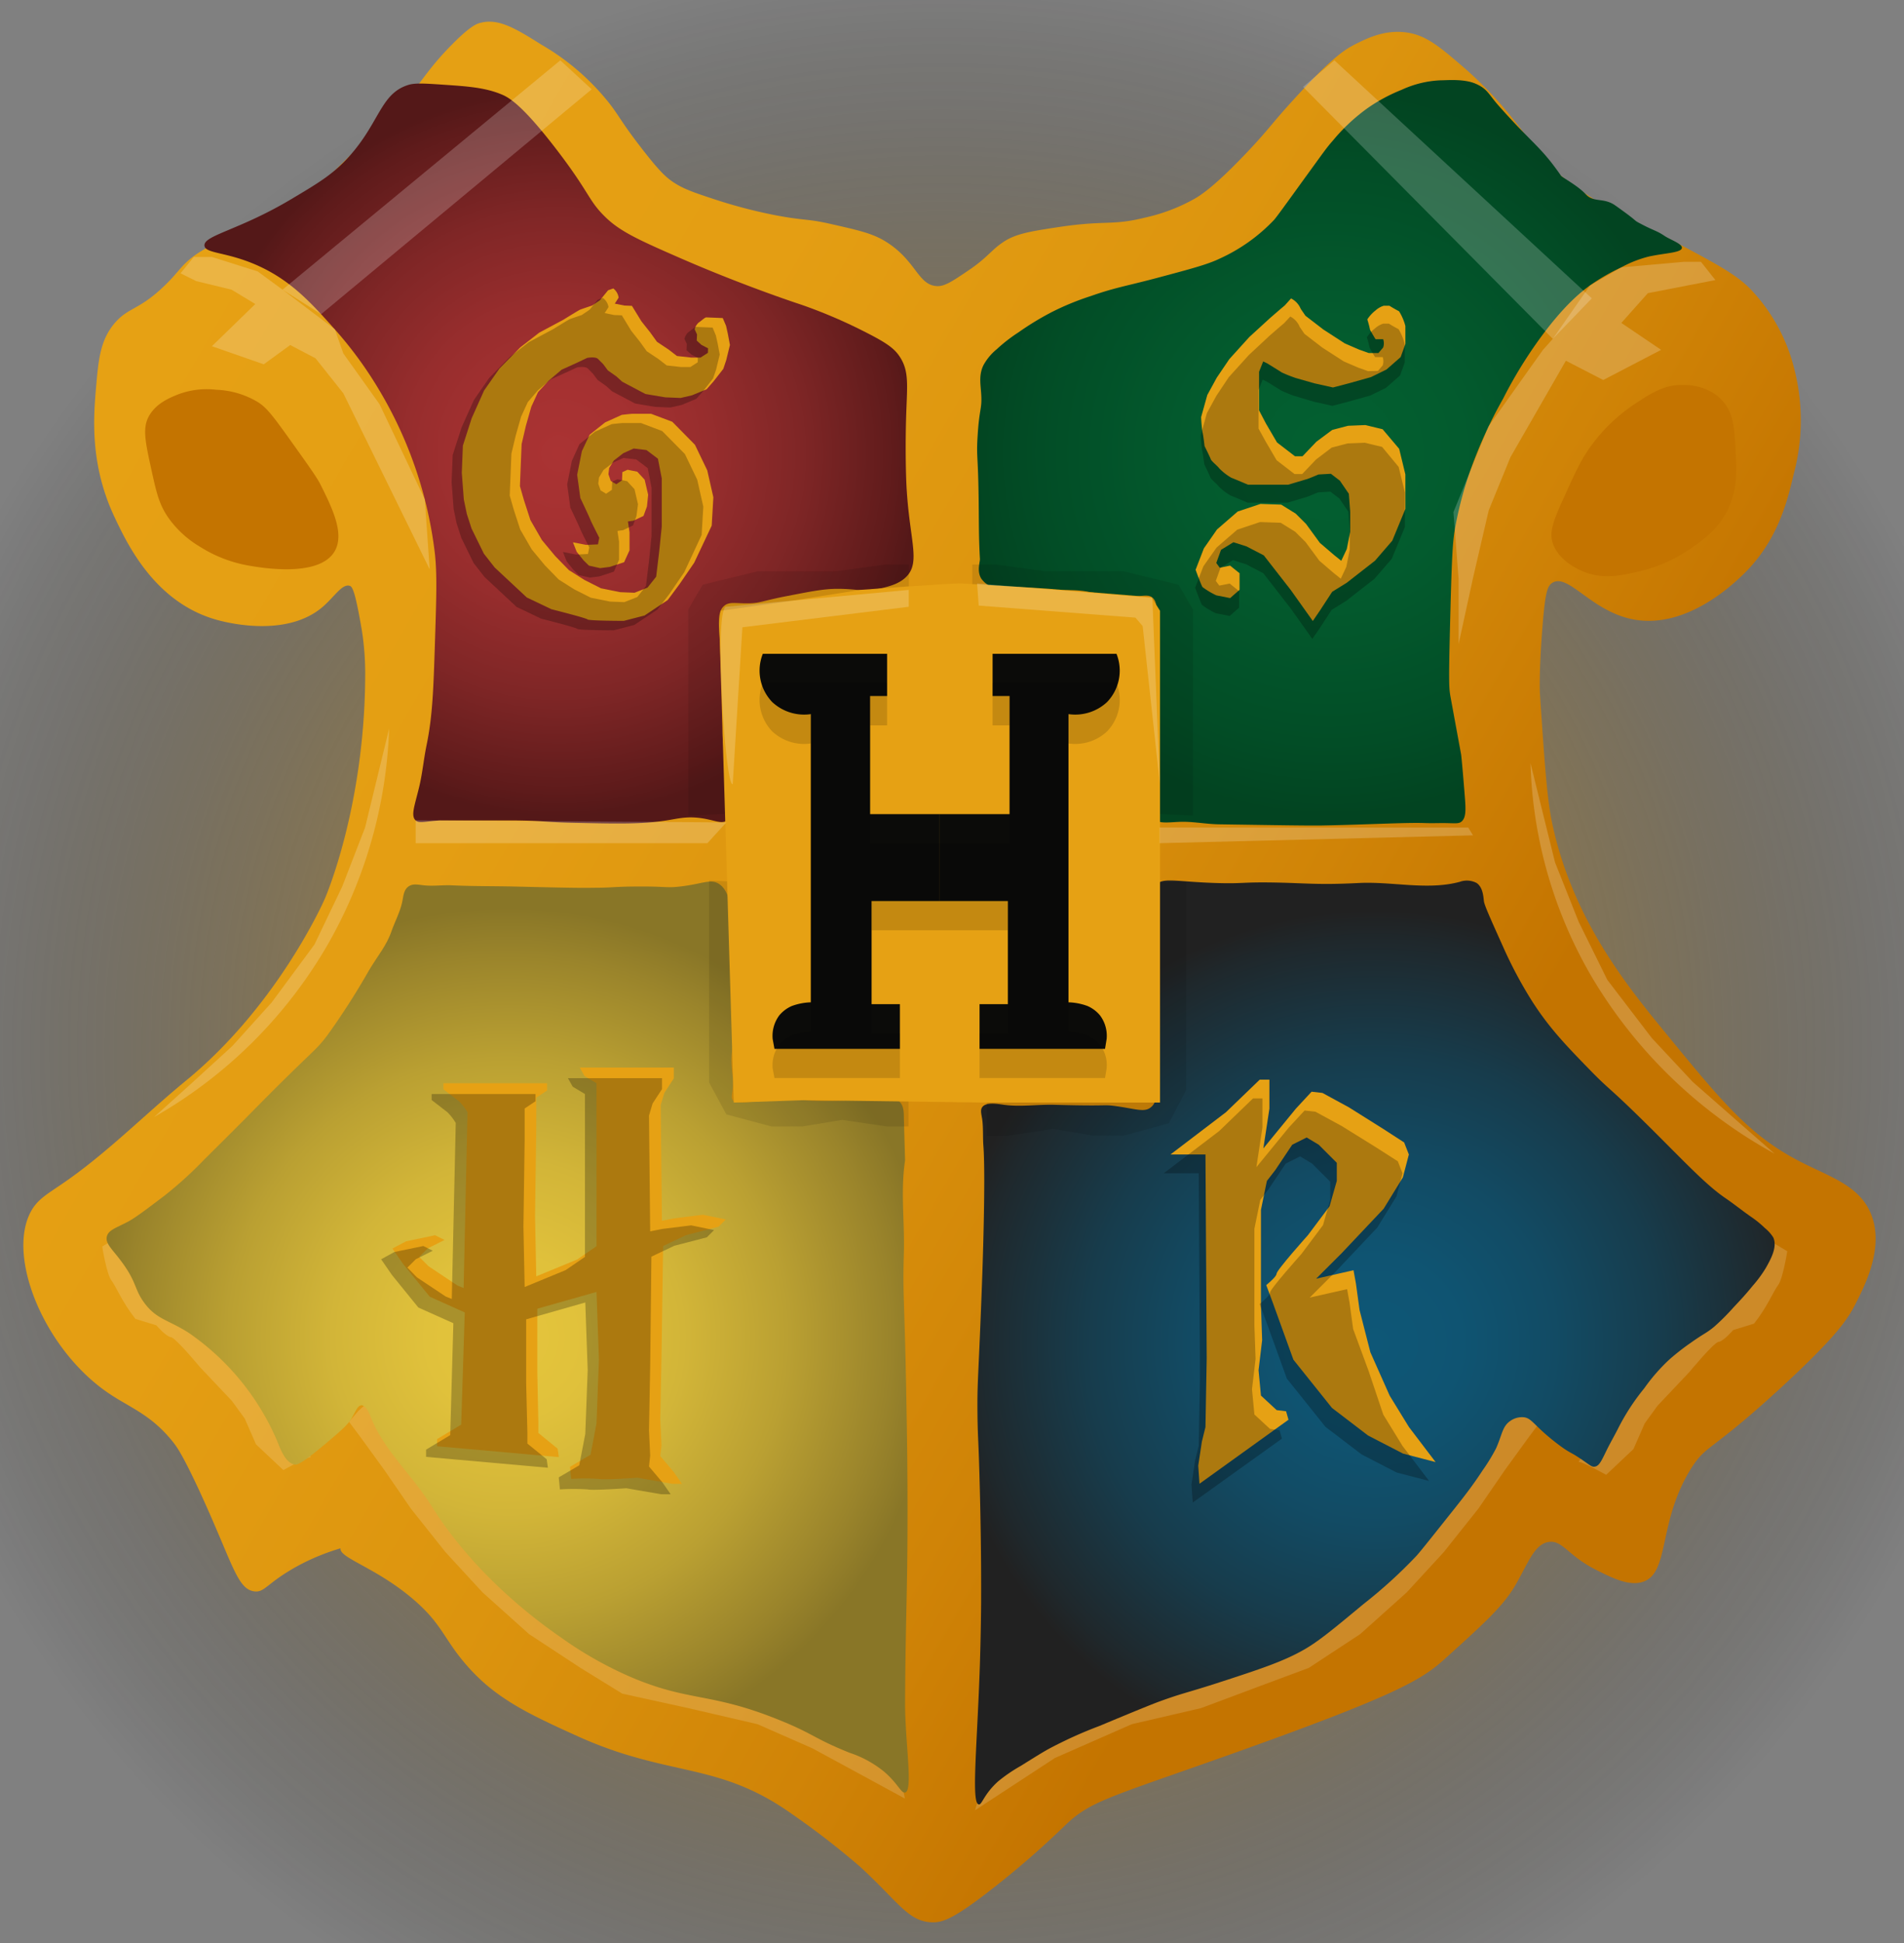 <svg xmlns="http://www.w3.org/2000/svg" xmlns:xlink="http://www.w3.org/1999/xlink" viewBox="0 0 403.19 411.32"><rect x="0" y="0" width="403.19" height="411.32" fill="#808080" stroke="none"/><defs><style>.cls-1{fill:url(#Ikke-navngivet_forløb_138);}.cls-2{fill:url(#Ikke-navngivet_forløb_93);}.cls-3{fill:url(#Ikke-navngivet_forløb_61);}.cls-4{opacity:0.1;}.cls-5{fill:url(#Ikke-navngivet_forløb_50);}.cls-13,.cls-6{fill:#fff;}.cls-6{opacity:0.16;}.cls-7{fill:url(#Ikke-navngivet_forløb_67);}.cls-8{fill:url(#Ikke-navngivet_forløb_65);}.cls-9{fill:#e6a114;}.cls-10{fill:#c47400;}.cls-11{fill:#0b0b09;}.cls-12{opacity:0.15;}.cls-13{opacity:0.2;}.cls-14{opacity:0.25;}</style><radialGradient id="Ikke-navngivet_forløb_138" cx="131.08" cy="114.55" r="188.15" gradientTransform="translate(25.1 69.65) scale(1.33 1.33)" gradientUnits="userSpaceOnUse"><stop offset="0.2" stop-color="#d29415" stop-opacity="0.57"/><stop offset="0.3" stop-color="#c68b14" stop-opacity="0.54"/><stop offset="0.46" stop-color="#a37310" stop-opacity="0.45"/><stop offset="0.64" stop-color="#6a4b0b" stop-opacity="0.29"/><stop offset="0.85" stop-color="#1c1403" stop-opacity="0.08"/><stop offset="0.92" stop-opacity="0"/></radialGradient><linearGradient id="Ikke-navngivet_forløb_93" x1="17.36" y1="79.97" x2="383.89" y2="291.59" gradientUnits="userSpaceOnUse"><stop offset="0" stop-color="#e6a114"/><stop offset="0.27" stop-color="#e49e13"/><stop offset="0.48" stop-color="#dc940e"/><stop offset="0.66" stop-color="#d08407"/><stop offset="0.79" stop-color="#c47400"/></linearGradient><radialGradient id="Ikke-navngivet_forløb_61" cx="118.38" cy="95.98" r="76.7" gradientUnits="userSpaceOnUse"><stop offset="0" stop-color="#a33"/><stop offset="0.2" stop-color="#a53131"/><stop offset="0.42" stop-color="#972d2d"/><stop offset="0.67" stop-color="#7f2626"/><stop offset="0.93" stop-color="#5f1b1b"/><stop offset="1" stop-color="#541818"/></radialGradient><radialGradient id="Ikke-navngivet_forløb_50" cx="281.55" cy="95.88" r="76.81" gradientUnits="userSpaceOnUse"><stop offset="0" stop-color="#036031"/><stop offset="0.37" stop-color="#035b2e"/><stop offset="0.8" stop-color="#024d26"/><stop offset="1" stop-color="#024421"/></radialGradient><radialGradient id="Ikke-navngivet_forløb_67" cx="291.13" cy="284.17" r="91.47" gradientUnits="userSpaceOnUse"><stop offset="0" stop-color="#0e5777"/><stop offset="0.2" stop-color="#0f5472"/><stop offset="0.42" stop-color="#124b64"/><stop offset="0.67" stop-color="#173c4c"/><stop offset="0.93" stop-color="#1f282c"/><stop offset="1" stop-color="#212121"/></radialGradient><radialGradient id="Ikke-navngivet_forløb_65" cx="107.53" cy="283.01" r="90.85" gradientUnits="userSpaceOnUse"><stop offset="0" stop-color="#e5c53c"/><stop offset="0.19" stop-color="#e0c13b"/><stop offset="0.41" stop-color="#d2b538"/><stop offset="0.65" stop-color="#baa032"/><stop offset="0.89" stop-color="#9a842b"/><stop offset="1" stop-color="#897627"/></radialGradient></defs><g id="Lag_13" data-name="Lag 13"><ellipse class="cls-1" cx="198.98" cy="221.96" rx="252.72" ry="246.98"/></g><g id="Lag_3" data-name="Lag 3"><path class="cls-2" d="M34.79,60.52c3.14-3,3.45-4.29,6.55-6.54a32,32,0,0,1,7.85-3.93,91.34,91.34,0,0,0,14.41-7.2c1.65-1.08,1.81-1.36,13.09-12.44,8.81-8.66,8.87-8.65,9.82-9.82,3-3.7,4.72-6.65,9.17-11.13,3.93-4,5.34-4.43,5.89-4.58,3.9-1.11,7.51,1.08,13.09,4.58a50.8,50.8,0,0,1,14.4,12.44c2.1,2.72,2.57,4,6.55,9.16,3.85,5,5.25,6.27,6.55,7.21,2.27,1.63,4.59,2.42,9.16,3.92a106.51,106.51,0,0,0,12.44,3.28c6.75,1.32,7,.73,12.44,2,5.91,1.34,8.86,2,11.78,3.93,6.11,4,6.46,9,10.48,9.16,1.61.06,3.26-1.05,6.54-3.27,4-2.68,4.79-4.22,7.21-5.89C214.89,49.5,218,49,224,48.09c10.06-1.54,11.41-.28,18.33-2a38,38,0,0,0,10.47-3.93c1.37-.77,4.41-2.63,11.79-10.47,4.67-5,4.48-5.31,9.82-11.13,7.71-8.41,10.28-10,12.44-11.13,2.62-1.31,6.09-3.05,10.47-2.62,4.55.45,7.46,3,13.1,7.86a82.71,82.71,0,0,1,10.47,11.13c4,5,3.73,5.54,6.55,8.51,1.32,1.39,4.17,4.2,11.13,8.51,6.42,4,8,4.08,16.36,8.51s12.68,6.74,15.71,9.82a37.4,37.4,0,0,1,9.17,16.37,43.83,43.83,0,0,1,0,22.91c-1.33,5.65-3.38,14.36-11.13,21.6-2.2,2.06-11.6,10.83-22.26,9.17-9.25-1.45-14.19-9.94-17.67-7.86-1.07.64-1.47,2-2,7.86-.95,11.33-.65,15.71-.65,15.71,1,14.95,1.52,22.42,2.62,27.5C333.11,194.75,344.63,208.8,353,219c11.69,14.25,17.53,21.38,28.15,26.84,6.4,3.3,12.6,5.06,15.06,11.13,2.82,7-1.2,14.9-3.28,19-1.67,3.29-4.14,7-15.71,17.67-15.1,13.87-15.77,12-19,17-7.32,11.53-4.49,22.46-10.48,24.22-2.93.86-6.47-.93-9.82-2.62-5.84-2.95-7-6.19-9.82-5.89-3.17.33-4.55,4.62-7.2,9.16s-6.75,8.21-15.06,15.71c-4.88,4.41-10.54,7.75-45.82,20.3-25.54,9.08-29.22,9.69-34.7,15.06a190.62,190.62,0,0,1-15.06,13.09c-8.36,6.56-10.76,7.33-13.09,7.2-4.93-.27-7-4.38-15.06-11.78a170.73,170.73,0,0,0-14.4-11.13c-15.64-11.15-25.88-7.72-45.17-16.37-11.08-5-18-8.3-24.23-15.71-4.35-5.17-4.8-8.14-10.47-13.09-8-7-16.24-9.06-15.71-11.13.39-1.52,5.16-1.63,5.23-1.31s-7.28.91-15.71,5.89c-5.26,3.11-5.74,4.89-7.85,4.58-3.57-.51-4.54-5.89-11.13-20.29-3.87-8.45-5.21-10.25-5.89-11.13C32.11,299.44,27.57,298,23,294.89c-13.58-9.18-21.77-29-16.37-38.62C7.94,254,9.58,253,12.53,251c9.66-6.46,17.85-14.89,26.84-22.26,19.21-15.73,29-37.5,29.46-38.62,0,0,8.52-19.48,8.51-47.79a60.29,60.29,0,0,0-.65-8.51c-1.49-8.92-2.11-9.66-2.62-9.82-1.66-.52-3.28,2.4-5.89,4.58-7.63,6.36-20,3.25-22.26,2.62-13.06-3.63-18.9-15.91-21.6-21.61-5.41-11.39-4.51-21.55-3.93-28.15.48-5.48.9-9.55,3.93-13.09C27.22,65,29.45,65.66,34.79,60.52Z"/><path class="cls-3" d="M43.3,52c-.21-2.2,7.26-3.23,18.33-9.82,5.65-3.36,8.56-5.09,11.79-8.51,7-7.45,7-13.86,13.09-15.71,1.44-.44,3.58-.29,7.86,0,4.51.31,8.34.57,11.78,2,1.49.61,4.28,2,11.78,11.79,7.19,9.39,6.61,10.72,10.48,14.4,3.15,3,7.38,4.87,15.71,8.51,13.76,6,25.53,9.82,25.53,9.82a106.79,106.79,0,0,1,13.75,5.89c4.55,2.31,6.07,3.47,7.2,5.24,1.88,2.94,1.52,5.77,1.31,11.79-.23,6.81-.08,12.31,0,14.4.49,12.22,3.22,17.06,0,20.29-1.57,1.58-3.89,2.1-5.85,2.54-3.28.74-4.32,0-8.68,0-3,0-5.58.54-10.73,1.53-5.41,1.05-5.55,1.49-8.17,1.54s-4-.41-5.1.51c-1.37,1.14-1.22,3.3-1,6.64.2,3.57.27,7.15.51,10.72.6,9-.33,8.54.51,13.79.53,3.35.7,5,1,8.17.4,3.95.4,5.41-.51,6.12-1.11.86-2.62-.12-5.62-.51s-4.91.17-7.15.51c-5.35.83-10.34.7-19.4.51-6.28-.13-6.31-.45-12.77-.51H93.12c-3.23.22-4.34.66-5.1,0-1.1-1-.19-3.17.76-7.15.68-2.85.94-5.8,1.53-8.68,1.29-6.21,1.48-12,1.79-21.7s.47-14.42,0-18.89a87.46,87.46,0,0,0-12-35,82.83,82.83,0,0,0-9.19-12.51c-4.82-5.39-9-10.08-15.83-13.28S43.47,53.76,43.3,52Z"/><polygon class="cls-4" points="187.38 119.5 176.89 120.93 167.57 120.93 160.4 120.93 148.8 123.76 145.74 129.01 145.74 146.66 145.74 172.62 171.27 171.46 192.46 146.66 192.46 119.5 187.38 119.5"/><path class="cls-5" d="M208.27,77.27c-1,2-.65,3.89-.51,5.87.26,3.57-.39,3-.76,9.45-.26,4.39.14,3.44.25,14,.05,4.19,0,7,.26,11.75,0,.72-.66,2.53.25,4.08a5.14,5.14,0,0,0,2.81,2c2,.76,2.89.23,6.9.26,2.35,0,2.14.2,5.36.25,2.8,0,3-.08,4.85,0,2.54.13,2.45.41,5.87.77a45.33,45.33,0,0,0,7.4.51c1.33-.13,2.28-.35,3.07.26s.92,1.84,1,3.32c.48,7,.58,4.56.51,6.38-.5,12.47-.54,13.09-.51,14.81.07,3.77.35,4.11.22,7.17a44.73,44.73,0,0,1-.73,7.89,18.32,18.32,0,0,0-.51,4.34c0,2.11,0,2.52.25,2.81.87,1.2,3,.88,5.37.77,2.81-.14,5.61.46,8.42.51,12.94.2,19.41.3,22,.25,9.25-.17,17.71-.66,21.7-.51,1.36.05,2.72,0,4.09,0,2.51.05,3,.14,3.57-.25,1.13-.82,1-2.73.77-5.62-.64-8-.77-8.68-.77-8.68-1.51-8.19-2.26-12.28-2.3-12.51-.26-1.7-.35-2.84,0-16.34.37-14.26.56-16.21,1-18.9a78.24,78.24,0,0,1,3.32-12.51,96.75,96.75,0,0,1,6.9-15.06A93.43,93.43,0,0,1,328,69.1c4.14-5.22,7-7.46,8.68-8.68a43.85,43.85,0,0,1,6.64-3.83,24.66,24.66,0,0,1,5.87-2.3c3.47-.74,6.58-.78,6.94-1.7s-2.4-1.82-3.62-2.64c-1.73-1.16-2.15-1.06-4.68-2.38s0,0-5.79-4.09c-2.45-1.73-4.54-.52-6.26-2.38s-4.95-3.51-5.23-3.92c-4.36-6.29-5.94-6.62-13.19-14.8-2.19-2.48-2.38-3.58-4.88-4.66S306.38,17,305,17a21.76,21.76,0,0,0-8.17,2,36,36,0,0,0-7.15,3.83,39,39,0,0,0-7.4,6.89c-1.49,1.69-2,2.51-6.13,8.17-3.93,5.44-5.9,8.16-6.38,8.68a36.8,36.8,0,0,1-11.49,8.17c-2.6,1.25-6.16,2.19-13.28,4.09-6.71,1.78-8.78,2-14,3.83A57.14,57.14,0,0,0,222.83,66a60.75,60.75,0,0,0-7.15,4.34,33.44,33.44,0,0,0-4.6,3.57A11.44,11.44,0,0,0,208.27,77.27Z"/><polygon class="cls-4" points="210.98 119.5 221.47 120.93 230.79 120.93 237.96 120.93 249.56 123.76 252.62 129.01 252.62 146.66 252.62 172.62 227.09 171.46 205.9 146.66 205.9 119.5 210.98 119.5"/><path class="cls-6" d="M374.5,262.45l-1.42,1.62c-7.22,8.25-39.66,45.36-38.75,45.36s5.79,2.73,5.79,2.73l5.78-5.45,2.39-5.45,2.72-3.74,6.76-7.15s5.15-6.25,6.17-6.36,3.07-2.49,3.07-2.49l4.42-1.36c2.73-3.41,4.09-6.81,5.11-8.17s1.93-7.15,1.93-7.15"/><polyline class="cls-6" points="321.05 295.84 324.12 298.56 326.16 300.94 323.61 304.35 318.67 311.16 313.05 319.33 305.73 328.52 297.9 337.03 288.03 345.88 277.14 353.03 267.08 356.77 254.33 361.54 239.67 364.94 223.39 372.09 206.47 383.16 210.75 369.03 318.67 295.84"/><path class="cls-7" d="M244.78,187.41c1.23-1.81,4.25-.77,12.77-.51,5.92.18,5.3-.24,12.62-.1,6.57.13,9.07.53,17.51.1,7.14-.37,14.54,1.6,21.44-.25a4.42,4.42,0,0,1,3.58.25c1.3.91,1.41,2.77,1.53,3.83.1.87,1.43,3.81,4.08,9.7a89.91,89.91,0,0,0,6.13,11.49c3.57,5.57,7,9.16,12,14.3,4.43,4.56,3.81,3.45,10.72,10.21,8.44,8.25,13.59,14,18.13,17.11,1.92,1.3,3.71,2.77,5.62,4.08a21.56,21.56,0,0,1,2.81,2.3,8.25,8.25,0,0,1,1.79,2c.9,2-.49,4.52-1.54,6.39a26.23,26.23,0,0,1-2.81,3.83c-1.49,1.84-2.7,3.13-4.08,4.59a47.25,47.25,0,0,1-4.09,4.09c-1.71,1.41-2.13,1.39-4.85,3.32a49.71,49.71,0,0,0-4.59,3.57,38.68,38.68,0,0,0-5.36,6.13,46.7,46.7,0,0,0-5.37,8.17c-.81,1.64-1.74,3.21-2.55,4.85-1.11,2.26-1.58,3.41-2.55,3.57-.65.11-1-.3-2.81-1.53-2.29-1.56-2.19-1.21-4.09-2.55a46.24,46.24,0,0,1-3.83-3.06c-2.5-2.25-2.95-3.16-4.34-3.32a4.28,4.28,0,0,0-2.8.76c-1.75,1.17-1.76,3-3.07,5.88a39.75,39.75,0,0,1-2.81,4.59c-2.09,3.2-3.89,5.49-5.61,7.66-5.05,6.35-7.57,9.53-8.43,10.47a102.84,102.84,0,0,1-11.23,10.21c-6.18,5.13-9.27,7.69-12.26,9.45-4.52,2.64-9.39,4.23-19.15,7.4-6.25,2-7,2-12,3.83-1.35.5-5.07,2-12.51,5.11a89.69,89.69,0,0,0-10.72,4.85c-1.47.82-2.94,1.74-5.87,3.57a33.7,33.7,0,0,0-4.86,3.32c-3.06,2.78-3.39,5-4.08,4.85-1.62-.3-.31-12.45.26-29.87.05-1.78.2-6.56.25-12.76,0-2.95.06-10.13-.25-23.24-.3-12.17-.45-11-.52-16.59-.08-7.59.22-7.49,1-29.11,0,0,.78-21,.25-27.83-.14-1.87,0-3.77-.25-5.62-.2-1.23-.42-1.95,0-2.55.79-1.13,3.14-.71,4.59-.51,3.54.49,7.15-.1,10.72,0,11.74.33,10.14-.09,12.77.25,4.48.6,6.23,1.44,7.66.26s1.13-3,1-7.66c0-1.17.07-5.72.26-14.81.07-3.38.16-5.18.25-10.72.08-4.57.05-5.34,0-6.13C245,189.65,244,188.63,244.78,187.41Z"/><polygon class="cls-4" points="213.54 240.38 223.02 238.93 231.44 240.38 237.92 240.38 247.52 237.75 251.17 230.75 251.17 212.88 251.17 186.59 228.09 187.77 208.95 212.88 208.95 240.38 213.54 240.38"/><path class="cls-6" d="M25.57,261.45,27,263.07c7.23,8.25,39.67,45.36,38.76,45.36S60,311.16,60,311.16l-5.79-5.45-2.38-5.45-2.72-3.74-6.76-7.15s-5.16-6.25-6.18-6.36-3.06-2.49-3.06-2.49l-4.43-1.36c-2.72-3.41-4.08-6.81-5.1-8.17s-1.93-7.15-1.93-7.15"/><polyline class="cls-6" points="79.02 295.84 75.95 298.56 73.91 300.94 76.46 304.35 81.4 311.16 87.02 319.33 94.33 328.52 102.17 337.03 112.04 345.88 122.93 353.03 131.78 358.48 145.74 361.54 160.4 364.94 172.04 370.05 191.62 380.68 189.31 369.03 81.4 295.84"/><path class="cls-8" d="M152.36,187.16c1.56,1.09,2,3.22,2.29,4.34.37,1.61.13,2.45,0,5.36-.07,1.58,0,2.93,0,5.61.06,3.08.21,3.3.51,8.69.23,4.09.35,6.13.26,7.66-.19,3.26-.62,3.66-.51,6.38.1,2.38.47,3,.25,5.1-.14,1.47-.39,2,0,2.56s1.21.65,5.11.25c2.86-.28,3.4-.44,4.85-.51a35.76,35.76,0,0,1,4.85.26,75.25,75.25,0,0,0,9.71,0c2-.11,4.08-.12,6.12-.26,2.37-.16,3.66-.32,4.6.51s1,2.16,1,3.32c.17,6.12.26,9.17.26,9.19-1,6.49-.06,13.11-.26,19.66-.27,8.86.14,9.29.51,29.88.14,7.48.31,17.11.26,29.1-.07,14.48-.4,18.51-.51,35.75-.06,8.52,1.78,19,0,19.4-.82.19-1.5-1.87-4.35-4.34a22.88,22.88,0,0,0-7.4-4.08c-7.5-3-7.62-4-14.81-6.9-14.77-6-19.08-3.79-31.66-9.19a80,80,0,0,1-14.81-8.43c-3.49-2.41-17.77-12.46-27.32-27.82-4-6.4-10-11.65-12.76-18.64-.18-.46-1-2.57-2-2.56-.86,0-1.27,1.43-2.3,3.07-.75,1.18-2.3,2.51-5.36,5.1C63.68,310,62.93,310,62.48,310c-2.06-.32-3.1-3.31-3.83-5.1A53.13,53.13,0,0,0,40,282.13c-4.39-2.82-6.83-2.83-9.45-6.38-2.1-2.85-1.55-4.22-4.6-8.42-2.11-2.91-3.7-4.07-3.32-5.62.34-1.35,1.86-1.77,4.34-3.06,1.6-.84,3.71-2.43,7.92-5.62a82.78,82.78,0,0,0,8.42-7.66c5.05-5,8.49-8.45,11-11,12.54-12.69,12.35-11.71,15.07-15.32a153.24,153.24,0,0,0,8.68-13.53c2.13-3.56,3.74-5.3,4.85-8.43.75-2.13,1.87-4.16,2.3-6.38.23-1.22.34-2.39,1.27-3.06s1.91-.41,3.32-.26c2,.21,3.92-.09,5.88,0,4.5.21,9,.15,13.53.26,11.69.28,13.84.3,16.85.25,3.2,0,4.06-.21,7.66-.25,7.47-.1,7.13.35,10.21,0C148.82,187.11,150.53,185.88,152.36,187.16Z"/><polygon class="cls-4" points="187.79 238.43 178.31 237.03 169.88 238.43 163.41 238.43 153.81 235.88 150.16 229.11 150.16 211.81 150.16 186.37 173.23 187.51 192.38 211.81 192.38 238.43 187.79 238.43"/><path class="cls-9" d="M152.59,129.28l15.09-2.12,14.44-2.3s19.26-1.45,21.3-1.37,18.38,1.11,18.38,1.11l22,1.79,1.85,2.89V233.37H209l-38.81-.51-14.81.51-3.06-101.11Z"/><path class="cls-10" d="M70.85,116.71c2.22-3.75-.57-9.33-3.06-14.3-.7-1.39-2.68-4.16-6.64-9.7s-4.94-6.59-6.64-7.66a18.34,18.34,0,0,0-8.68-2.55,17.1,17.1,0,0,0-8.17,1c-1.76.71-4.62,1.87-6.13,4.59-1.4,2.53-.76,5.43.51,11.24,1.08,4.9,1.62,7.35,3.58,10.21a21.71,21.71,0,0,0,6.64,6.13A28.42,28.42,0,0,0,53,119.77C55.67,120.22,67.6,122.22,70.85,116.71Z"/><path class="cls-10" d="M328.72,114.67c-.7-2.43.55-5.23,3.07-10.73,2.19-4.79,3.29-7.18,5.61-10.21a36.38,36.38,0,0,1,8.69-8.17c3.51-2.31,6.27-4.13,10.21-4.08,1,0,5.17,0,8.17,3.06,2.6,2.61,2.79,5.92,3.06,10.72.25,4.24.5,8.66-2,13.28-2.12,3.86-5.12,5.92-7.66,7.66a31.34,31.34,0,0,1-10.21,4.6c-4.08,1-8.36,2-12.77,0C333.77,120.29,329.82,118.47,328.72,114.67Z"/><path class="cls-11" d="M163.62,219.92a7.24,7.24,0,0,1,1.4-5,7.08,7.08,0,0,1,2.68-2,12.82,12.82,0,0,1,4-.77h0v-61a9.9,9.9,0,0,1-8.17-2.55,9.6,9.6,0,0,1-2-10.21h26.32v8.93h-3.6v25H199v18.39H184.56v21.83h6V222H164Z"/><path class="cls-11" d="M234.34,219.92a7.19,7.19,0,0,0-1.4-5,7.08,7.08,0,0,0-2.68-2,12.77,12.77,0,0,0-4-.77h0v-61a9.9,9.9,0,0,0,8.17-2.55,9.6,9.6,0,0,0,2-10.21H210.19v8.93h3.6v25H199v18.39h14.43v21.83h-6V222H234Z"/><path class="cls-12" d="M163.62,226.13a7.24,7.24,0,0,1,1.4-5,7.08,7.08,0,0,1,2.68-2,12.82,12.82,0,0,1,4-.77h0v-61a9.9,9.9,0,0,1-8.17-2.55,9.6,9.6,0,0,1-2-10.21h26.32v8.93h-3.6v25H199V196.9H184.56v21.83h6v9.44H164Z"/><path class="cls-12" d="M234.34,226.13a7.19,7.19,0,0,0-1.4-5,7.08,7.08,0,0,0-2.68-2,12.77,12.77,0,0,0-4-.77h0v-61a9.9,9.9,0,0,0,8.17-2.55,9.6,9.6,0,0,0,2-10.21H210.19v8.93h3.6v25H199V196.9h14.43v21.83h-6v9.44H234Z"/></g><g id="highlights"><polygon class="cls-13" points="275.93 18.39 328.82 71.72 337.08 63.15 282.57 12.77 275.93 18.39"/><polygon class="cls-13" points="59.83 61.31 68 66.5 125.29 18.9 118.65 12.77 59.83 61.31"/><polygon class="cls-13" points="206.91 123.49 207.25 128.18 240.44 130.73 241.97 132.52 245.61 165.92 244.02 126.55 206.91 123.49"/><path class="cls-13" d="M153.63,128.43c-2.42,1.82-.06,38.2,1.53,37.53l2.05-33.19,35.23-4.34v-3.57Z"/><polygon class="cls-13" points="245.55 175.16 245.55 178.47 311.93 176.81 310.91 175.16 245.55 175.16"/><polygon class="cls-13" points="88.02 173.62 88.02 178.47 149.8 178.47 153.81 174.07 88.02 173.62"/><path class="cls-13" d="M82.4,154.22a98.78,98.78,0,0,1-13,45.7,98.89,98.89,0,0,1-36.77,36.51l7.66-6.89,8.94-8.17,8.3-9.19,9.06-12.26,5.87-12.25,4.85-12.51Z"/><path class="cls-13" d="M324.1,161.53a94.9,94.9,0,0,0,13.31,45.82A102.06,102.06,0,0,0,375.8,244.2l-8-7L358.46,229l-8.66-9.27-9.44-12.34-6.07-12.3-5-12.56Z"/><polyline class="cls-13" points="59.83 61.31 54.57 57.45 44.87 54.39 41.04 54.39 38.23 57.85 41.55 59.5 49.03 61.31 54.06 64.35 44.87 73.28 55.85 77.11 61.46 73.03 66.82 75.84 72.7 83.24 90.99 120.5 89.95 105.68 80.36 85.54 72.7 74.81 70.91 69.71"/><polyline class="cls-13" points="336.7 60.42 343.34 56.59 356.61 55.41 360.19 55.41 363.25 59.28 348.95 62.05 343.33 68.35 351.76 74.05 339.5 80.43 331.59 76.35 319.85 96.77 315.25 108.01 311.93 122.31 308.87 136.35 308.87 122.56 307.78 108.39 315.19 90.27 326.74 74.05 328.82 71.72"/></g><g id="bogstaver"><path class="cls-9" d="M149.93,73.72,148.54,73l-1-.91.06-1.3-.5-1.1a2.84,2.84,0,0,1,.81-1.38c.89-.62,1.35-1.14,1.68-1.13l2.06.08,1.4.06.7,1.65.37,1.65.45,2.4-.79,3.23-.61,1.82-2.06,2.64-1.48,1.68-3.09,1.28-2.41.56-3.26-.13-4.2-.71-4.9-2.59-1.25-1.13-1.8-1.27-1-1.34-1-1c-.51-.67-2.37-.31-2.37-.31l-2.55,1.2-2.87,1.3-2.7,2.28L113.93,83l-1.42,3.09-1.14,4L110.46,94l-.17,4.12-.19,4.77.86,3,1.36,4.19,2.43,4.22,2.8,3.37,2.92,3,3.29,2.08,3.51,1.77,4.09.82,3,.12,2.76-1.09,1.83-2.31.64-5.3.54-5.3v-5.21l0-5-.81-4.16-2.42-1.83-2.71-.33-2.21,1-2,1.55L129,99.06l-.16,1.3.49,1.43,1.17.7,1.22-.82.07-1.74,1.11-.5,2.05.41,1.56,1.69.74,3.18L137,107.2l-.73,2-2.1,1-1.2.17.34,2.3,0,3.8L132.16,119,129.08,120l-2,.25-2.37-.53-1.15-1.13-1.44-1.8-.79-2,2.8.54,2.5-.11.27-1.4s-1.81-3.55-1.91-3.88-2.1-4.54-2.1-4.54l-.67-4.91,1-5L124.87,92l3.26-2.59,3.54-1.6s2.07-.24,2.39-.23,3.8,0,3.8,0l4.5,1.69,4.8,4.87,2.61,5.42,1.29,5.7-.35,6L147,119.11l-3.11,4.54L141.4,127l-4.91,3.28-4.39,1.13s-7.39,0-7.7-.31-7.63-2.15-7.63-2.15l-5.22-2.49-6.8-6.35-2.28-2.91-2.61-5.32-1-3.08-.64-3.07-.43-5.66.23-5.75,1.86-5.79,2.63-5.87L105.77,78l4.42-4.49,4-3.1,5.1-2.73s3.23-2,3.56-2.14,2.54-.87,2.54-.87l1.67-1.13,1.71-2.1,1.1-.39A3,3,0,0,1,131,63l-.81,1.27,2,.4,1.63.07L135.82,68l1.86,2.35,1.44,2,2.44,1.62,1.79,1.38,3,.33,2,0,1.56-1Z"/><path class="cls-9" d="M99,235.41a11.75,11.75,0,0,0-1.78-2.3l-3.32-2.55v-1.28h21.95v1.53l-2.29,1.53V239l-.26,18.39.26,12.76,8.68-3.57,4.08-2.81V229.28l-2.55-1.53-1-1.79h19.91v2.3l-2,3.06-.77,2.56.26,24.51,2.55-.51,6.13-.77,4.85,1-1.53,1.53-6.89,1.79-4.86,2.3L140.08,287l-.26,13.53.26,5.37-.26,2.29,2.81,3.32,1.79,2.56h-2L135,312.77s-7.15.51-8.17.25a45.21,45.21,0,0,0-5.87,0l-.26-2.55,4.35-2.55,1.27-6.64.51-13.53-.51-14.3L113.78,277v13.54L114,301v2.3l4.08,3.32.26,1.79-25.79-2.3V304.6l5.11-3.06.76-23.75-7.4-3.32-5.62-6.89-2.3-3.32L86,262.73l6.13-1.28,2,1-3.57,1.79-1.79,1.79,2,2,6.13,4.08,1.28.51Z"/><path class="cls-14" d="M96.51,237.69a11.32,11.32,0,0,0-1.79-2.3l-3.32-2.56v-1.27h22v1.53l-2.3,1.53v6.64l-.26,18.38.26,12.77,8.68-3.58,4.09-2.8V231.56L121.27,230l-1-1.79h19.92v2.3l-2,3.06-.76,2.55.25,24.51,2.56-.51,6.12-.76,4.85,1-1.53,1.53-6.89,1.79-4.85,2.3-.26,23.23-.25,13.53.25,5.36-.25,2.3,2.81,3.32,1.78,2.55h-2l-7.4-1.27s-7.15.51-8.17.25a45.35,45.35,0,0,0-5.88,0l-.25-2.55,4.34-2.55,1.28-6.64.51-13.53-.51-14.3-12.52,3.57v13.53l.26,10.47v2.3l4.09,3.32.25,1.79-25.79-2.3v-1.53l5.11-3.07L96,280.07l-7.41-3.32L83,269.86l-2.29-3.32,2.8-1.54,6.13-1.27,2,1-3.58,1.79-1.79,1.78,2,2.05,6.12,4.08,1.28.51Z"/><path class="cls-9" d="M304,309.46l-6.89-1.79-7.41-3.83L282.06,298l-8.17-10.21-4.34-12L268.14,272c1-.81,2.18-1.93,2.18-2.39,0-.77,6.64-8.17,6.64-8.17l4.59-6.13,1.53-5.36v-3.83l-3.83-3.83-2.55-1.53-3.06,1.53-3.58,5.36-1.78,2.3-.26,1.22-1,4.91v20.42l.25,7.15-.76,6.38.51,5.36,3.32,3.07,2,.25.51,1.79L254,314.05l-.26-3.83.77-5.1.76-3.07.26-14.55-.26-43.15h-7.4l11.74-8.94,7.15-6.89h2.05v6.13l-1.28,8.42,6.89-8.42,3.32-3.58,2.3.26,5.62,3.06L293,239l4.34,2.81,1,2.55-1.27,4.85L293,255.84l-8.93,9.45-5.37,5.36,7.92-1.79.51,2.81.77,5.62,2.29,8.93,4.09,9.19,4.08,6.64Z"/><path class="cls-9" d="M291.9,74.72l1-1.17a2.72,2.72,0,0,0,0-1.75h-1.61c-.73-1.17-1.17-2-1.17-2a20.16,20.16,0,0,0-.58-2.19,7.59,7.59,0,0,1,1.74-1.9,4.63,4.63,0,0,1,1.75-1h1.18c1.17.73,2.05,1.17,2.05,1.17A11.2,11.2,0,0,1,297.6,69v3.8l-1,2.78-3,2.63-3.29,1.61-4.68,1.31-3.36.88-3.95-.88L274.36,80a30.29,30.29,0,0,1-2.92-1.16c-.44-.3-3.07-1.91-3.07-1.91l-.88-.43-.87,2.19v8.18l1.46,2.78,2.34,4,1.9,1.46,1.9,1.46h1.6l2.93-3.07L282.11,91l3.36-.88,3.66-.15,3.65.88L296.29,95l1.31,5.41v7.31l-2.77,6.72-3.66,4.24-6,4.68-3.07,1.9-2.48,3.8L278,131.44l-4.68-6.58-5.7-7.31-3.66-1.9-2.77-.88-2.63,1.61-1,2.78.73,1,2.2-.44,2,1.61v3.51l-2,1.75-2.93-.58a17.43,17.43,0,0,1-2.92-1.75c-.29-.44-1.46-3.66-1.46-3.66l1.75-4.53,2.78-4,4.38-3.8,4.83-1.61,4.38.15,3.07,1.9,2.2,2.19,2.92,4,3.07,2.63,1.46,1.17,1.17-2.48.73-3.66v-4.24l-.29-3.8-1.9-2.78-1.9-1.46-2.63.15s-2.05.88-2.49,1-3.94,1.17-3.94,1.17h-8.48s-3.07-1.31-3.51-1.46a11.61,11.61,0,0,1-2.63-2.05c-.29-.43-1.61-1.46-1.76-1.9s-1.31-2.77-1.31-2.77-.29-2.49-.44-2.93a31.21,31.21,0,0,1-.29-3.21l1.31-4.68,2-3.66L260.33,76l4.24-4.68L269,67.27l2.2-1.9.87-.73,1.32-1.47a4.26,4.26,0,0,1,2.05,2.2l1,1.46,3.8,2.92,4.53,2.93L287.81,74l2.05.73Z"/><path class="cls-14" d="M291.8,78.51l1-1.17a2.72,2.72,0,0,0,0-1.75h-1.61c-.73-1.17-1.17-2-1.17-2a17.4,17.4,0,0,0-.58-2.19,7.59,7.59,0,0,1,1.74-1.9,4.73,4.73,0,0,1,1.75-1h1.18c1.17.74,2.05,1.17,2.05,1.17a11.5,11.5,0,0,1,1.32,3.22v3.8l-1,2.78-3,2.63-3.29,1.61-4.68,1.31-3.36.88-3.95-.88-3.95-1.17a28.31,28.31,0,0,1-2.92-1.17c-.44-.29-3.07-1.9-3.07-1.9l-.88-.43-.87,2.19v8.18L268,93.42l2.34,4,1.9,1.46,1.9,1.46h1.61l2.92-3.07L282,94.74l3.36-.88,3.66-.15,3.65.88,3.51,4.24,1.32,5.41v7.31l-2.78,6.72-3.66,4.24-6,4.68-3.07,1.9-2.48,3.8-1.61,2.34-4.68-6.58-5.7-7.31-3.65-1.9-2.78-.88-2.63,1.61-1,2.78.74,1,2.19-.44,2,1.61v3.51l-2,1.75-2.93-.58a16.92,16.92,0,0,1-2.92-1.76c-.29-.43-1.46-3.65-1.46-3.65l1.75-4.53,2.78-3.95,4.39-3.8,4.82-1.61,4.38.15,3.07,1.9,2.2,2.19,2.92,3.95,3.07,2.63,1.46,1.17,1.17-2.49.73-3.65v-4.24l-.29-3.8-1.9-2.78-1.9-1.46-2.63.15s-2.05.87-2.49,1-3.94,1.17-3.94,1.17h-8.48s-3.07-1.32-3.51-1.46a11.61,11.61,0,0,1-2.63-2c-.29-.44-1.61-1.46-1.75-1.9S255,98.24,255,98.24s-.29-2.48-.44-2.92a31.21,31.21,0,0,1-.29-3.21l1.31-4.68,2-3.66,2.63-3.94,4.24-4.68,4.39-4.09,2.19-1.9.88-.74L273.23,67a4.26,4.26,0,0,1,2,2.2l1,1.46,3.8,2.92,4.53,2.92,3.07,1.32,2.05.73Z"/><path class="cls-14" d="M147.77,75.73l-1.39-.7-1-.91.06-1.31-.5-1.1a2.84,2.84,0,0,1,.81-1.38c.89-.62,1.35-1.14,1.68-1.13l2.06.08,1.41.06.69,1.66.37,1.64.45,2.41-.78,3.22L151,80.1l-2.06,2.63-1.48,1.68-3.09,1.29-2.41.55-3.26-.13-4.2-.71-4.89-2.58-1.26-1.14-1.8-1.27-1-1.34-1-1c-.51-.67-2.37-.31-2.37-.31L119.51,79l-2.87,1.3-2.7,2.28-2.17,2.52-1.42,3.09-1.14,4L108.3,96l-.17,4.12-.19,4.77.86,3,1.36,4.18,2.44,4.22,2.79,3.37,2.92,3,3.29,2.08,3.51,1.77,4.09.82,3,.12,2.76-1.09,1.83-2.31.64-5.3.54-5.3v-5.21l0-5-.81-4.16-2.42-1.83L132,96.93l-2.21,1-2,1.55-.94,1.59-.16,1.3.49,1.43,1.17.7,1.22-.82.07-1.74,1.11-.49,2.05.4,1.56,1.69.74,3.18-.32,2.49-.73,2-2.1,1-1.2.17.34,2.3,0,3.8L130,121,126.92,122l-2,.25-2.37-.53-1.15-1.13L120,118.83l-.79-2,2.8.55,2.5-.12.27-1.4s-1.81-3.55-1.91-3.88-2.1-4.54-2.1-4.54l-.67-4.91,1-5L122.71,94,126,91.37l3.54-1.6s2.07-.24,2.39-.23,3.8,0,3.8,0l4.5,1.7,4.8,4.86,2.61,5.42,1.29,5.7-.35,6-3.68,7.89-3.11,4.55L139.24,129l-4.91,3.28-4.39,1.13s-7.39,0-7.7-.31-7.63-2.15-7.63-2.15l-5.22-2.49-6.8-6.35-2.28-2.91-2.61-5.32-1-3.08-.64-3.07-.43-5.66.23-5.75,1.86-5.79,2.63-5.86,3.22-4.65,4.42-4.5,4-3.1,5.1-2.72s3.23-2,3.56-2.14,2.54-.88,2.54-.88l1.67-1.13,1.71-2.1,1.1-.39A3,3,0,0,1,128.86,65l-.81,1.27,2,.41,1.63.06L133.66,70l1.86,2.35,1.44,2,2.44,1.62,1.79,1.38,3,.33,2,0,1.56-1Z"/><path class="cls-14" d="M302.63,313.46l-6.89-1.79-7.41-3.83L280.67,302l-8.17-10.21-4.34-12L266.75,276c1-.81,2.18-1.93,2.18-2.39,0-.77,6.64-8.17,6.64-8.17l4.59-6.13,1.53-5.36v-3.83l-3.83-3.83-2.55-1.53-3.06,1.53-3.58,5.36-1.78,2.3-.26,1.22-1,4.91v20.42l.25,7.15-.76,6.38.51,5.36,3.32,3.07,2,.25.51,1.79-18.89,13.53-.26-3.83.77-5.1.76-3.07.26-14.55-.26-43.15h-7.4l11.74-8.94,7.15-6.89h2v6.13l-1.28,8.42,6.89-8.42,3.32-3.58,2.3.26,5.62,3.06,7.4,4.6L296,245.8l1,2.55-1.27,4.85-4.09,6.64-8.93,9.45-5.37,5.36,7.92-1.79.51,2.81.77,5.62,3.29,8.93,3.09,9.19,4.08,6.64Z"/></g></svg>